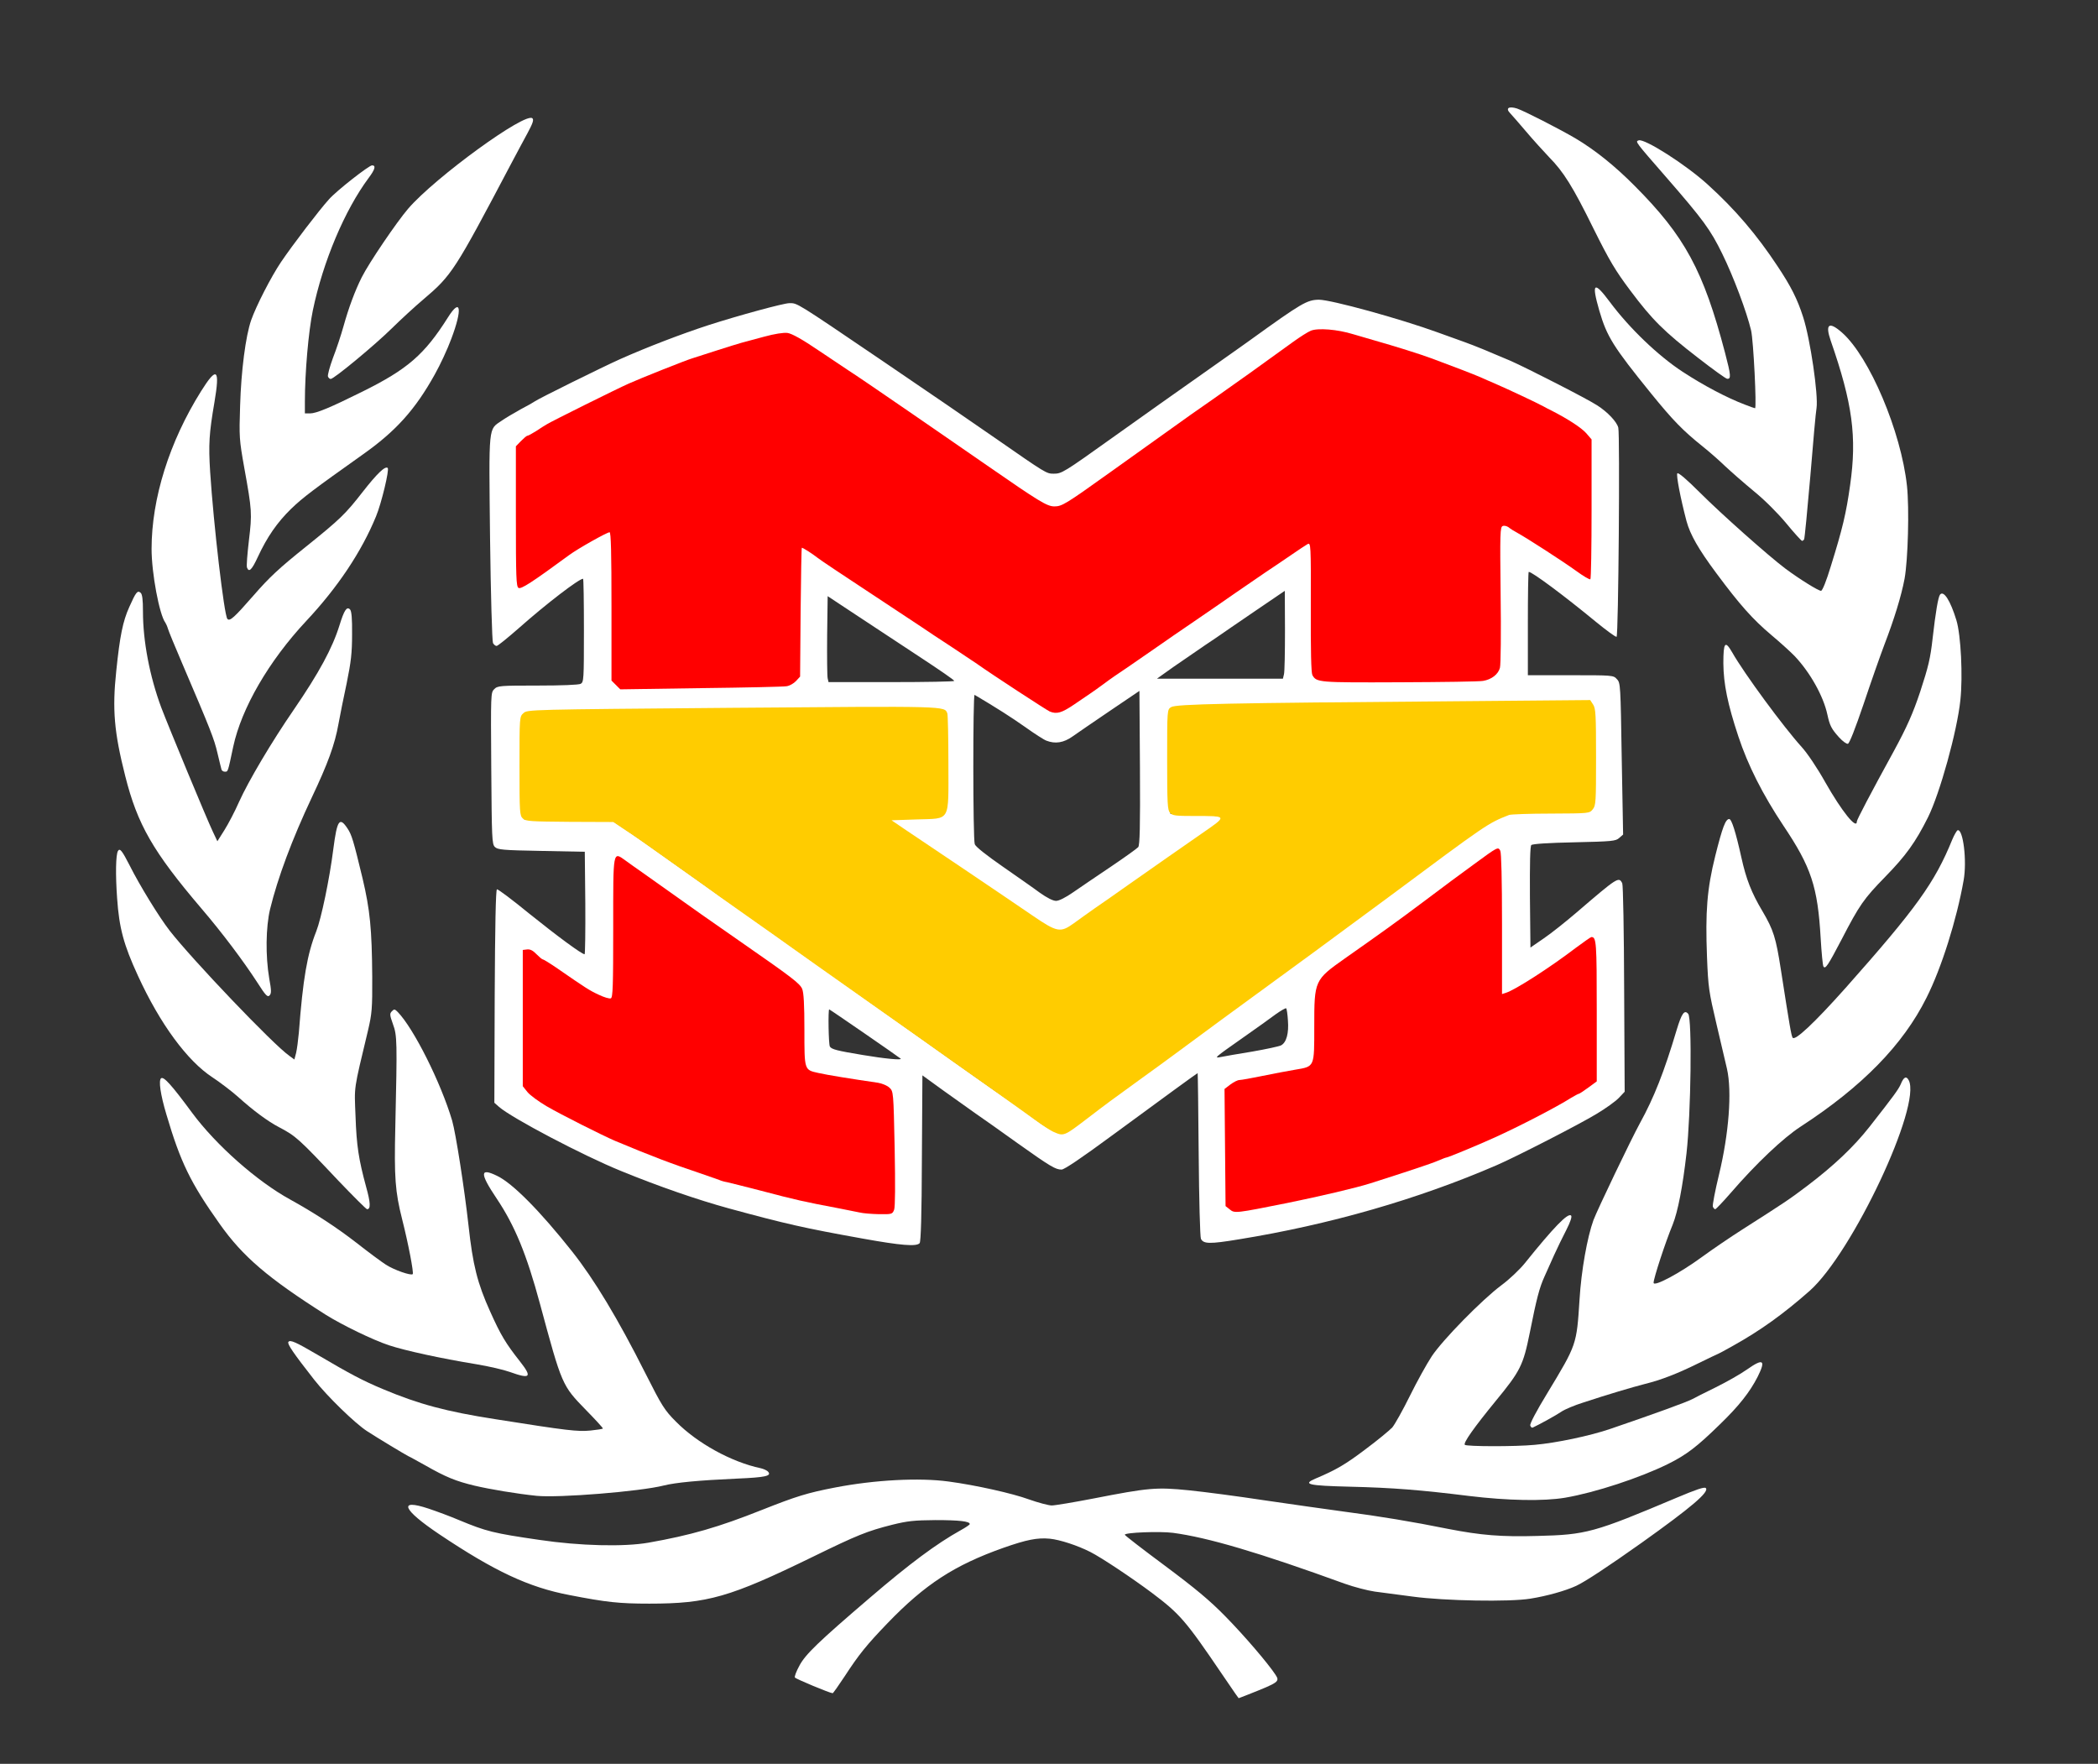 <?xml version="1.0" encoding="UTF-8" standalone="no"?>
<svg
   xmlns="http://www.w3.org/2000/svg"
   id="svg3737"
   preserveAspectRatio="xMidYMid meet"
   viewBox="0 0 12180 10240"
   height="1024px"
   width="1218px"
   version="1.0">
  <rect x="0" y="0" width="12180" height="10240" fill="#333333" stroke="none"/>
  <defs
     id="defs3784" />
  <g
     id="layer1"
     stroke="none"
     fill="#ffffff">
    <path
       d="M7175 9837 c-8 -12 -44 -65 -80 -117 -213 -314 -245 -350 -408 -473 -118 -88 -292 -204 -357 -237 -75 -38 -176 -71 -235 -77 -73 -7 -136 6 -270 53 -285 101 -455 212 -672 437 -122 127 -166 181 -250 310 -35 53 -66 97 -69 97 -15 0 -214 -83 -219 -91 -4 -5 8 -36 26 -69 35 -66 110 -138 409 -394 232 -199 387 -314 527 -392 29 -16 53 -32 53 -36 0 -16 -61 -23 -200 -23 -123 1 -161 5 -250 27 -146 37 -201 59 -461 186 -482 235 -610 272 -949 272 -175 0 -250 -8 -465 -50 -236 -45 -434 -138 -755 -353 -213 -143 -241 -208 -63 -149 48 16 129 46 178 67 159 66 199 76 467 115 235 35 491 41 633 16 244 -43 407 -90 658 -190 202 -80 264 -99 424 -130 232 -45 491 -58 660 -35 157 21 372 69 467 104 54 19 114 35 132 35 18 0 126 -18 240 -40 323 -63 366 -67 556 -48 90 9 287 35 438 58 151 22 361 52 465 66 200 26 400 59 602 100 190 37 309 47 518 41 285 -7 328 -19 809 -222 114 -48 161 -64 169 -56 22 22 -84 112 -373 318 -193 137 -328 226 -380 250 -63 29 -171 59 -265 74 -121 20 -501 13 -684 -12 -80 -11 -179 -24 -220 -29 -41 -6 -119 -26 -175 -46 -498 -181 -794 -268 -996 -295 -77 -10 -280 -2 -280 11 0 4 105 85 233 180 177 132 260 201 351 294 110 112 247 272 291 339 26 40 20 44 -162 116 l-52 20 -16 -22z"
       id="path3740" />
    <path
       d="M8530 8685 c-283 -35 -444 -48 -694 -54 -243 -6 -276 -14 -199 -47 121 -51 175 -83 290 -170 70 -52 140 -110 156 -127 15 -18 61 -100 102 -183 41 -83 98 -186 127 -230 63 -95 290 -327 405 -413 45 -33 106 -91 135 -127 167 -208 251 -295 269 -277 6 6 -3 35 -28 84 -21 41 -53 106 -70 144 -17 39 -43 95 -56 125 -30 66 -46 127 -86 328 -38 188 -54 221 -199 397 -126 154 -188 242 -178 253 11 10 291 11 406 0 124 -11 321 -52 440 -93 249 -85 445 -156 476 -173 10 -6 70 -36 133 -67 63 -31 146 -78 184 -105 94 -66 110 -55 61 43 -45 88 -107 168 -221 278 -130 127 -192 175 -299 228 -162 80 -422 166 -598 196 -124 21 -333 17 -556 -10z"
       id="path3742" />
    <path
       d="M3115 8684 c-117 -12 -271 -38 -360 -59 -108 -26 -166 -49 -290 -120 -44 -24 -86 -48 -94 -51 -20 -10 -178 -105 -241 -146 -69 -45 -229 -200 -306 -298 -119 -152 -157 -207 -150 -219 10 -15 43 0 176 78 180 106 257 147 372 195 209 88 370 131 653 175 423 67 478 73 553 66 39 -4 72 -9 72 -12 0 -4 -44 -52 -98 -107 -139 -143 -139 -142 -267 -616 -78 -289 -146 -454 -251 -611 -100 -149 -99 -182 3 -132 89 43 247 202 434 438 129 163 266 390 426 708 96 190 111 214 177 280 123 125 322 235 493 271 17 4 37 13 43 21 20 24 -18 32 -180 39 -224 10 -358 23 -426 40 -137 35 -612 73 -739 60z"
       id="path3744" />
    <path
       d="M8884 8276 c-4 -9 35 -83 99 -188 171 -283 170 -279 187 -543 10 -168 45 -363 81 -462 23 -61 218 -468 270 -563 81 -147 140 -296 213 -541 29 -96 45 -119 67 -93 23 28 16 579 -10 810 -22 193 -50 338 -80 413 -43 104 -111 312 -111 338 0 26 153 -56 280 -149 63 -46 169 -118 235 -160 246 -157 272 -174 375 -252 156 -118 273 -229 364 -345 146 -186 167 -216 181 -247 17 -42 32 -49 46 -23 77 145 -327 1003 -575 1223 -153 135 -287 231 -445 319 -46 26 -85 47 -87 47 -2 0 -53 25 -115 55 -122 60 -214 96 -311 120 -70 18 -216 61 -355 107 -51 16 -109 40 -129 54 -29 20 -129 75 -166 92 -5 2 -11 -3 -14 -12z"
       id="path3746" />
    <path
       d="M2960 7965 c-36 -13 -123 -33 -195 -45 -208 -34 -413 -79 -507 -110 -94 -31 -272 -118 -365 -176 -336 -213 -484 -339 -618 -529 -169 -238 -227 -357 -309 -635 -35 -117 -46 -197 -31 -210 15 -12 60 37 180 200 139 188 378 399 570 504 141 78 268 161 383 250 70 55 147 112 172 128 48 31 146 65 156 55 7 -7 -25 -175 -61 -317 -41 -162 -47 -243 -40 -540 11 -494 11 -528 -14 -595 -19 -53 -19 -61 -6 -74 13 -14 17 -13 34 4 93 96 250 409 316 631 21 73 71 393 95 609 25 229 51 334 126 500 61 136 90 184 172 288 73 93 62 105 -58 62z"
       id="path3748" />
    <path
       d="M5005 7190 c-335 -60 -445 -85 -775 -175 -182 -50 -405 -127 -625 -217 -219 -89 -632 -306 -708 -372 l-27 -24 2 -618 c2 -404 6 -618 13 -621 6 -2 91 62 190 143 163 131 303 234 319 234 3 0 5 -134 4 -297 l-3 -298 -252 -5 c-225 -4 -254 -7 -270 -23 -17 -16 -18 -51 -21 -457 -3 -432 -3 -439 17 -459 20 -20 32 -21 252 -21 140 0 238 -4 250 -10 18 -10 19 -24 19 -310 0 -165 -2 -300 -5 -300 -24 0 -213 145 -370 284 -66 58 -125 106 -132 106 -7 0 -16 -8 -21 -17 -5 -10 -13 -284 -17 -609 -7 -666 -11 -628 68 -682 23 -16 74 -46 112 -67 39 -20 75 -41 80 -45 20 -15 392 -199 495 -245 157 -70 358 -147 515 -198 171 -55 434 -127 468 -127 47 0 33 -9 537 333 275 187 518 353 660 452 292 203 295 205 337 205 47 0 57 -6 344 -211 206 -147 322 -229 634 -449 77 -54 151 -107 165 -117 298 -215 328 -232 397 -233 70 0 471 110 693 191 47 17 114 41 150 54 64 23 139 54 270 110 99 44 442 219 502 258 60 38 115 96 123 130 10 42 1 1210 -10 1214 -6 2 -60 -38 -120 -87 -187 -154 -370 -290 -390 -290 -3 0 -5 135 -5 300 l0 300 248 0 c245 0 249 0 269 23 21 21 21 35 28 462 l8 440 -23 20 c-20 18 -40 20 -261 25 -148 3 -242 9 -249 16 -7 7 -9 106 -8 303 l3 292 77 -53 c43 -29 128 -97 190 -150 240 -206 246 -210 266 -170 5 9 10 285 11 614 l3 596 -34 36 c-18 19 -76 61 -128 92 -100 61 -469 250 -580 298 -457 198 -972 346 -1498 431 -169 28 -205 27 -220 -3 -5 -9 -11 -230 -13 -489 -2 -260 -5 -473 -6 -473 -3 0 -196 141 -497 362 -175 129 -277 198 -293 198 -35 0 -64 -17 -254 -152 -94 -68 -204 -145 -243 -172 -39 -28 -125 -89 -191 -136 l-120 -87 -3 480 c-1 334 -6 484 -13 494 -18 21 -107 14 -334 -27z m169 -177 c4 -9 4 -164 0 -345 -6 -282 -9 -330 -23 -342 -15 -12 -35 -17 -131 -31 -247 -36 -310 -51 -342 -82 l-28 -27 0 -208 c0 -164 -3 -215 -15 -237 -8 -16 -54 -56 -102 -90 -182 -129 -390 -273 -458 -318 -38 -25 -74 -51 -80 -58 -8 -9 -125 -93 -259 -185 -11 -8 -48 -34 -81 -57 -32 -24 -63 -43 -67 -43 -4 0 -8 179 -8 397 0 483 6 464 -123 398 -38 -19 -83 -46 -100 -59 -65 -47 -197 -136 -205 -136 -4 -1 -23 -14 -42 -30 -19 -17 -40 -30 -47 -30 -11 0 -13 72 -11 389 l3 390 29 30 c17 17 64 50 105 73 80 45 322 166 381 191 231 97 319 130 505 192 44 15 89 31 100 35 11 5 31 11 45 13 14 3 102 25 195 49 208 55 254 65 455 103 47 9 101 20 120 24 19 5 67 9 106 10 59 1 73 -2 78 -16z m2299 -49 c196 -40 400 -88 482 -114 217 -69 358 -116 392 -131 24 -10 46 -19 50 -19 30 0 500 -215 585 -267 21 -13 62 -36 90 -52 91 -49 130 -72 154 -89 l23 -17 1 -407 c0 -238 -4 -408 -9 -408 -5 0 -33 19 -63 43 -29 23 -67 51 -83 63 -186 130 -329 215 -364 217 l-26 2 -3 -417 c-1 -297 -5 -418 -13 -418 -12 0 -106 66 -124 86 -9 10 -67 51 -169 120 -17 12 -106 77 -197 145 -213 158 -252 187 -374 272 -176 124 -175 121 -175 385 0 197 0 201 -24 229 -19 23 -37 31 -97 41 -211 37 -347 66 -369 77 l-25 14 0 341 c0 292 2 342 15 350 19 13 59 7 323 -46z m-1271 -402 c14 -9 77 -56 140 -103 62 -47 181 -134 263 -194 83 -60 191 -138 240 -175 124 -91 309 -228 367 -270 27 -19 107 -78 179 -130 72 -52 170 -124 218 -160 49 -36 124 -91 167 -123 44 -32 165 -122 271 -200 593 -440 584 -434 708 -483 11 -4 120 -8 243 -8 187 -1 224 -3 232 -16 6 -9 10 -136 10 -296 0 -241 -2 -283 -15 -294 -13 -10 -174 -12 -803 -6 -1242 10 -1610 17 -1622 31 -7 8 -9 116 -8 301 l3 289 147 5 c117 4 151 8 163 21 17 17 1 29 -295 233 -30 20 -101 70 -157 109 -56 40 -163 115 -238 167 -75 52 -159 112 -188 133 -77 56 -95 53 -240 -46 -67 -46 -246 -167 -397 -269 -401 -269 -435 -293 -435 -309 0 -11 30 -15 153 -19 121 -4 155 -8 162 -20 6 -8 10 -136 10 -292 0 -277 0 -278 -22 -292 -20 -12 -184 -13 -1213 -4 -776 7 -1194 14 -1202 20 -10 8 -13 80 -13 300 0 251 2 289 15 295 9 3 127 6 263 7 l247 1 70 47 c83 56 121 82 325 228 85 60 193 137 240 170 47 33 137 97 202 142 64 46 212 151 330 234 258 183 717 508 928 658 85 60 184 130 220 154 36 25 98 69 137 99 72 54 125 82 153 83 8 0 27 -8 42 -18z m-973 -416 c-8 -8 -411 -286 -415 -286 -7 0 -4 205 4 216 10 16 41 24 192 49 124 21 229 31 219 21z m2041 -41 c80 -14 155 -30 167 -36 32 -17 46 -71 40 -146 -2 -35 -7 -67 -10 -69 -3 -3 -29 12 -59 33 -29 22 -116 84 -193 138 -168 118 -170 120 -125 111 19 -4 100 -18 180 -31z m-1038 -926 c40 -28 138 -94 218 -148 80 -54 151 -105 158 -113 9 -12 12 -115 10 -461 l-3 -446 -170 115 c-93 63 -192 131 -219 150 -51 36 -99 44 -151 24 -14 -5 -70 -41 -123 -79 -78 -55 -170 -114 -294 -187 -10 -7 -10 840 1 867 5 15 69 65 161 129 83 58 181 126 217 153 41 29 76 47 94 47 17 0 55 -19 101 -51z m16 -1119 c48 -32 119 -81 157 -109 39 -27 140 -97 225 -156 145 -99 427 -293 565 -388 33 -22 94 -64 135 -92 41 -27 95 -65 120 -83 98 -72 153 -102 167 -90 11 9 13 81 13 382 -1 204 1 379 5 388 4 9 14 20 23 23 19 8 914 7 952 -1 47 -10 70 -27 79 -58 4 -17 6 -205 3 -417 -5 -403 -3 -429 37 -429 10 0 24 7 31 15 7 8 16 15 21 15 18 0 233 138 419 269 20 13 20 8 20 -384 l0 -397 -36 -33 c-20 -18 -61 -47 -93 -64 -31 -17 -69 -38 -86 -47 -50 -28 -58 -32 -115 -60 -77 -37 -168 -79 -215 -99 -22 -9 -58 -25 -80 -35 -42 -18 -148 -59 -280 -108 -73 -27 -210 -70 -340 -107 -27 -8 -81 -24 -120 -35 -38 -12 -104 -24 -145 -27 -64 -5 -82 -2 -116 15 -22 11 -47 28 -54 37 -8 10 -23 21 -35 26 -11 5 -46 28 -78 52 -32 23 -99 71 -150 106 -50 36 -127 91 -169 123 -42 32 -80 58 -83 58 -3 0 -23 13 -43 29 -38 29 -366 264 -407 291 -41 27 -136 94 -198 141 -168 124 -211 149 -259 149 -40 -1 -90 -31 -385 -236 -299 -207 -300 -207 -452 -312 -140 -96 -315 -215 -355 -242 -13 -8 -41 -27 -64 -42 -23 -16 -46 -28 -51 -28 -6 0 -14 -6 -18 -13 -8 -13 -99 -77 -109 -77 -3 0 -21 -12 -39 -26 -50 -38 -95 -40 -210 -9 -55 15 -113 30 -130 35 -16 4 -82 25 -145 45 -63 20 -126 40 -140 45 -38 11 -308 119 -370 147 -72 32 -449 220 -475 236 -56 35 -102 63 -120 72 -43 23 -45 40 -45 453 0 215 3 392 6 392 6 0 100 -63 209 -141 166 -118 302 -196 328 -186 16 6 17 44 17 441 0 389 2 436 16 451 15 15 60 16 498 10 324 -5 489 -11 506 -19 13 -6 27 -22 31 -36 4 -14 7 -185 8 -381 1 -412 -1 -402 78 -348 58 40 461 310 484 324 30 19 104 67 249 164 80 53 153 101 162 106 9 6 122 80 250 166 128 86 240 159 248 162 37 13 67 3 148 -53z m-708 -107 c0 -5 -86 -64 -191 -133 -105 -69 -270 -178 -367 -242 l-177 -117 -3 227 c-1 125 0 237 3 250 l5 22 365 0 c201 0 365 -3 365 -7z m1914 -38 c4 -14 6 -129 6 -255 l-1 -230 -172 117 c-95 65 -195 133 -223 153 -29 19 -101 68 -160 109 -60 41 -127 87 -148 103 l-39 28 365 0 366 0 6 -25z"
       id="path3750" />
    <path
       d="M1963 6853 c-230 -244 -246 -258 -343 -309 -65 -34 -148 -95 -239 -177 -36 -32 -103 -83 -147 -112 -147 -96 -305 -311 -433 -590 -83 -180 -109 -277 -121 -449 -10 -139 -8 -255 5 -276 11 -18 24 -1 67 83 58 116 171 300 233 380 131 168 600 660 694 726 l30 22 10 -38 c5 -21 12 -74 16 -118 24 -313 48 -454 101 -588 29 -74 77 -303 99 -477 22 -170 36 -190 82 -121 25 37 35 71 88 291 43 182 54 292 56 570 1 186 -2 215 -24 310 -86 360 -80 320 -73 500 6 172 18 250 62 412 25 90 27 128 5 128 -5 0 -80 -75 -168 -167z"
       id="path3752" />
    <path
       d="M9944 7005 c-3 -8 13 -92 36 -187 57 -236 76 -481 46 -613 -8 -33 -35 -150 -61 -260 -44 -187 -48 -212 -55 -390 -10 -262 0 -394 48 -586 42 -168 60 -214 81 -214 14 0 38 76 71 225 27 122 58 203 122 310 64 109 78 153 107 340 52 334 60 380 68 394 12 22 126 -85 308 -289 410 -462 517 -610 619 -861 12 -28 26 -52 31 -54 32 -9 55 178 35 290 -40 228 -129 511 -216 683 -136 273 -374 516 -731 748 -100 65 -257 213 -403 382 -46 53 -88 97 -92 97 -5 0 -11 -7 -14 -15z"
       id="path3754" />
    <path
       d="M1494 5704 c-81 -125 -205 -290 -324 -429 -282 -331 -372 -488 -443 -770 -64 -253 -76 -385 -52 -610 21 -203 38 -288 76 -372 38 -85 47 -97 65 -82 10 8 14 39 14 110 0 172 39 375 106 556 43 113 262 642 300 722 l26 55 41 -65 c22 -35 61 -109 85 -164 54 -120 189 -348 317 -534 148 -216 225 -359 266 -491 27 -87 42 -111 61 -92 9 9 13 52 12 145 0 108 -6 159 -31 282 -18 83 -39 189 -48 238 -21 119 -62 231 -155 427 -114 242 -197 464 -242 648 -25 105 -27 272 -5 402 13 71 13 87 2 99 -12 12 -23 0 -71 -75z"
       id="path3756" />
    <path
       d="M10586 5611 c-4 -6 -11 -79 -16 -163 -17 -300 -55 -414 -216 -654 -121 -182 -206 -350 -262 -519 -62 -187 -86 -304 -87 -424 0 -122 10 -135 51 -64 71 125 299 434 403 549 33 36 91 122 138 206 96 169 183 277 183 227 0 -10 79 -161 215 -409 76 -140 111 -219 153 -345 47 -144 59 -192 72 -310 17 -149 32 -239 43 -253 21 -26 60 34 95 149 26 85 38 324 23 464 -19 181 -119 541 -188 680 -73 146 -129 223 -248 345 -125 128 -150 164 -254 365 -78 149 -94 174 -105 156z"
       id="path3758" />
    <path
       d="M1286 4468 c-2 -7 -13 -51 -24 -98 -19 -81 -38 -130 -207 -525 -40 -93 -76 -181 -80 -195 -4 -14 -11 -29 -15 -35 -35 -47 -80 -288 -80 -428 0 -293 103 -622 288 -917 91 -145 110 -130 77 65 -31 181 -35 244 -25 404 20 307 81 831 100 854 14 16 40 -8 151 -135 93 -107 149 -159 305 -284 199 -160 229 -189 331 -320 82 -105 130 -151 144 -137 10 10 -36 204 -68 281 -84 205 -223 413 -405 607 -217 232 -376 506 -424 730 -32 151 -30 145 -49 145 -9 0 -17 -6 -19 -12z"
       id="path3760" />
    <path
       d="M10677 4281 c-45 -50 -54 -68 -68 -132 -23 -108 -101 -246 -190 -340 -24 -25 -85 -80 -135 -122 -109 -92 -183 -175 -321 -361 -102 -137 -151 -223 -172 -301 -36 -137 -61 -269 -53 -277 6 -6 55 36 128 109 129 129 403 372 499 444 79 59 191 129 207 129 8 0 31 -57 57 -143 68 -218 89 -307 112 -471 40 -280 14 -474 -113 -839 -33 -96 -10 -113 66 -46 159 140 343 574 377 890 14 131 6 429 -14 539 -19 101 -60 234 -118 385 -23 61 -77 214 -119 340 -50 147 -83 231 -92 233 -8 2 -31 -15 -51 -37z"
       id="path3762" />
    <path
       d="M1434 3295 c-4 -8 2 -79 11 -157 19 -158 18 -174 -27 -423 -29 -163 -30 -178 -24 -360 6 -203 32 -403 64 -496 30 -85 116 -252 173 -337 69 -102 222 -302 279 -365 43 -49 232 -197 250 -197 24 0 17 24 -19 72 -140 188 -266 487 -325 771 -25 121 -46 358 -46 530 l0 67 31 0 c35 0 117 -34 300 -125 265 -131 363 -216 500 -433 74 -118 85 -49 19 125 -22 60 -65 152 -96 207 -114 205 -226 329 -417 464 -290 206 -347 249 -416 315 -82 80 -140 164 -194 280 -35 76 -52 92 -63 62z"
       id="path3764" />
    <path
       d="M10370 3038 c-50 -60 -128 -138 -190 -188 -58 -48 -132 -113 -165 -144 -33 -32 -91 -83 -130 -114 -117 -94 -172 -151 -299 -307 -222 -274 -257 -331 -301 -481 -47 -163 -32 -176 61 -51 114 153 280 312 422 405 122 80 259 152 362 191 30 12 57 21 59 21 10 0 -9 -393 -23 -452 -25 -106 -102 -312 -168 -446 -68 -139 -110 -196 -322 -440 -185 -212 -183 -210 -163 -217 33 -13 275 141 402 257 159 144 285 292 405 474 78 117 115 191 148 294 42 129 89 454 78 529 -4 20 -20 197 -36 395 -17 197 -33 362 -36 367 -3 5 -8 9 -12 9 -4 0 -46 -46 -92 -102z"
       id="path3766" />
    <path
       d="M1904 2186 c-3 -8 10 -56 29 -108 20 -51 47 -133 61 -183 31 -111 67 -207 106 -285 42 -84 203 -321 270 -399 156 -181 681 -563 721 -524 9 9 2 29 -28 85 -22 40 -66 123 -98 183 -326 618 -341 642 -507 783 -50 42 -132 118 -182 167 -97 96 -337 295 -356 295 -6 0 -13 -6 -16 -14z"
       id="path3768" />
    <path
       d="M9860 2079 c-198 -153 -268 -222 -395 -392 -87 -116 -121 -173 -214 -360 -120 -244 -174 -330 -258 -415 -30 -32 -90 -97 -132 -147 -42 -49 -84 -98 -94 -108 -28 -29 -8 -42 40 -27 42 14 243 117 339 173 114 68 228 159 344 276 291 292 399 491 525 970 34 130 36 152 12 150 -7 0 -82 -54 -167 -120z"
       id="path3770" />
  </g>
  <g
     id="layer2"
     transform="translate(5.858,-12.792)"
     style="fill:#ffcc00;stroke:none">
    <path
       d="m 6113,6585 c -18,-7 -68,-40 -112,-72 -44,-32 -146,-105 -228,-163 -81,-57 -193,-136 -248,-175 -55,-40 -278,-197 -495,-350 -217,-153 -422,-298 -455,-322 -33,-24 -121,-86 -195,-138 -74,-52 -168,-119 -208,-147 -40,-29 -136,-98 -214,-153 -78,-55 -169,-120 -202,-143 -34,-24 -92,-65 -131,-90 l -70,-47 -253,-1 c -227,-2 -255,-3 -272,-19 -19,-17 -20,-33 -20,-305 0,-284 0,-287 23,-307 22,-21 28,-21 1212,-31 1259,-10 1232,-11 1249,33 3,9 6,140 6,290 0,346 16,318 -184,325 l -146,5 72,49 c 40,27 197,132 348,234 151,102 330,223 397,269 145,99 163,102 241,46 28,-21 84,-60 123,-88 40,-27 131,-91 203,-142 175,-123 267,-187 418,-292 149,-103 150,-101 -43,-101 -109,0 -128,-2 -142,-18 -15,-16 -17,-53 -17,-309 0,-290 0,-291 23,-305 26,-18 332,-24 1632,-34 l 801,-7 17,26 c 15,23 17,59 17,306 0,260 -1,280 -19,302 -19,24 -20,24 -243,25 -122,0 -232,4 -243,8 -124,49 -123,48 -705,481 -229,170 -642,473 -835,613 -40,29 -204,149 -370,272 -49,37 -157,115 -240,175 -163,118 -177,128 -305,226 -127,97 -131,99 -187,74 z"
       id="path3773"/>
  </g>
  <g
     id="layer3"
     stroke="none"
     fill="#ff0000">
    <path
       d="M4990 7039 c-19 -4 -73 -15 -120 -24 -201 -38 -247 -48 -455 -103 -93 -24 -181 -46 -195 -49 -14 -2 -34 -8 -45 -13 -11 -4 -56 -20 -100 -35 -185 -62 -287 -101 -505 -192 -70 -30 -317 -154 -397 -201 -44 -26 -94 -62 -110 -81 l-28 -35 0 -395 0 -396 25 -3 c18 -2 34 6 55 28 16 16 32 30 37 30 4 0 43 24 85 53 165 114 185 127 239 152 31 15 62 24 70 21 12 -4 14 -71 14 -411 0 -457 -3 -442 73 -388 23 17 60 43 83 59 67 47 291 206 358 254 35 25 132 92 215 150 311 216 354 249 368 281 9 22 13 89 13 239 0 234 -1 231 80 249 53 12 189 34 347 57 24 4 53 16 66 28 24 22 24 23 31 352 4 216 3 340 -3 357 -10 26 -13 27 -88 26 -43 -1 -94 -5 -113 -10z"
       id="path3776" />
    <path
       d="M7139 7021 l-24 -19 -3 -340 -3 -340 34 -26 c19 -14 42 -26 53 -26 10 0 71 -11 134 -24 63 -13 149 -29 190 -36 113 -19 110 -13 110 -252 0 -266 1 -269 178 -394 225 -158 305 -216 452 -326 183 -137 165 -124 295 -219 142 -104 142 -104 155 -80 6 13 10 163 10 426 l0 406 22 -7 c55 -17 258 -148 406 -261 46 -34 87 -63 91 -63 29 0 31 30 31 431 l0 407 -49 36 c-27 20 -52 36 -55 36 -4 0 -23 11 -44 23 -85 54 -305 168 -452 234 -88 40 -264 113 -273 113 -4 0 -26 9 -50 19 -34 15 -175 62 -392 131 -82 26 -286 74 -482 114 -300 60 -305 61 -334 37z"
       id="path3778" />
    <path
       d="M6095 4131 c-17 -7 -339 -217 -423 -277 -13 -9 -81 -54 -150 -100 -70 -45 -147 -97 -172 -114 -25 -17 -164 -109 -310 -205 -146 -96 -278 -184 -294 -197 -32 -25 -84 -58 -91 -58 -2 0 -5 168 -7 374 l-3 374 -24 26 c-13 14 -38 28 -55 30 -17 3 -241 8 -498 11 l-467 7 -26 -26 -25 -25 0 -431 c0 -309 -3 -430 -11 -430 -15 0 -184 95 -234 132 -218 160 -280 200 -295 191 -13 -9 -15 -61 -15 -416 l0 -406 29 -30 c17 -17 33 -31 37 -31 5 0 27 -12 51 -27 24 -16 52 -34 63 -40 27 -17 405 -205 475 -236 62 -28 332 -136 370 -147 14 -5 77 -25 140 -45 63 -20 129 -41 145 -45 17 -5 75 -20 130 -35 62 -17 114 -25 137 -22 26 4 84 36 184 104 80 54 157 105 169 113 32 20 192 129 356 242 152 105 153 105 452 312 300 208 345 235 387 236 46 0 65 -12 332 -203 79 -57 252 -180 462 -330 45 -31 106 -74 136 -95 92 -64 313 -222 457 -327 40 -29 86 -58 103 -65 41 -17 154 -8 245 20 39 11 93 27 120 35 130 37 267 80 340 107 132 49 238 90 280 108 22 10 58 26 80 35 72 31 251 115 285 134 8 5 32 17 52 27 95 49 168 97 197 129 l31 36 0 404 c0 222 -3 406 -7 408 -5 3 -42 -19 -83 -49 -82 -59 -284 -189 -340 -220 -19 -10 -43 -25 -52 -33 -10 -7 -25 -11 -34 -7 -15 6 -16 38 -12 399 3 215 1 406 -4 424 -10 38 -49 68 -98 76 -19 4 -238 7 -485 8 -472 2 -482 1 -506 -42 -7 -14 -10 -139 -9 -395 1 -367 0 -375 -19 -365 -10 6 -52 33 -92 61 -41 28 -110 75 -154 104 -44 30 -123 84 -175 120 -52 37 -158 109 -235 162 -77 52 -178 122 -225 155 -47 33 -121 84 -165 114 -44 29 -105 71 -135 94 -30 22 -66 48 -80 57 -14 10 -57 39 -97 66 -70 47 -98 55 -138 39z"
       id="path3780" />
  </g>
</svg>
